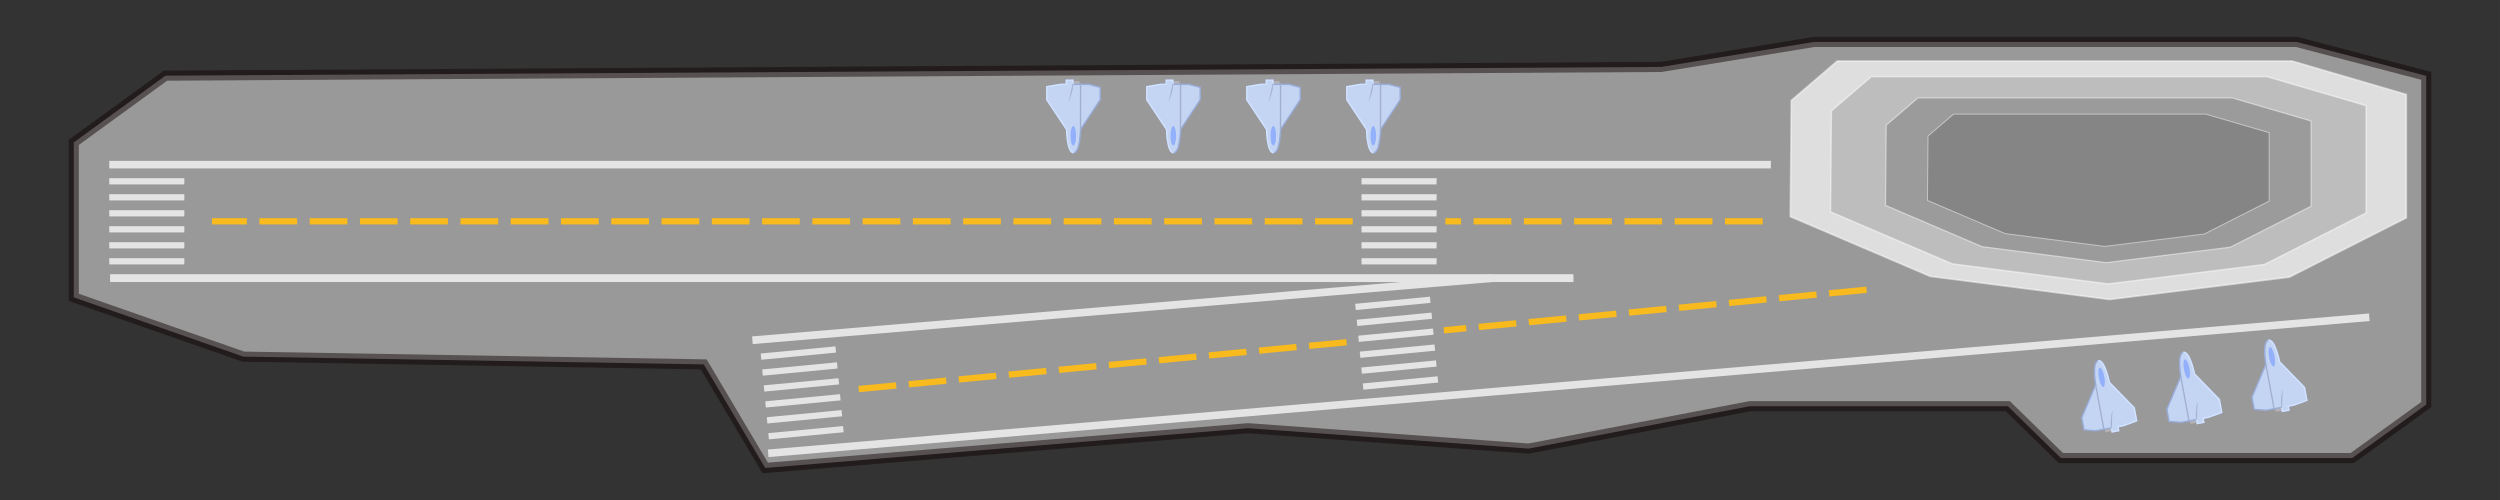 <?xml version="1.0" encoding="UTF-8" standalone="no"?>
<!-- Created with Inkscape (http://www.inkscape.org/) -->

<svg
   width="1000"
   height="200"
   viewBox="0 0 264.583 52.917"
   version="1.1"
   id="svg5"
   xml:space="preserve"
   inkscape:version="1.2.2 (b0a8486541, 2022-12-01)"
   sodipodi:docname="aircraft_carrier.svg"
   xmlns:inkscape="http://www.inkscape.org/namespaces/inkscape"
   xmlns:sodipodi="http://sodipodi.sourceforge.net/DTD/sodipodi-0.dtd"
   xmlns="http://www.w3.org/2000/svg"
   xmlns:svg="http://www.w3.org/2000/svg"><rect x="0" y="0" width="264.583" height="52.917" fill="#333333" stroke="none"/><sodipodi:namedview
     id="namedview7"
     pagecolor="#ffffff"
     bordercolor="#000000"
     borderopacity="0.25"
     inkscape:showpageshadow="2"
     inkscape:pageopacity="0.0"
     inkscape:pagecheckerboard="0"
     inkscape:deskcolor="#d1d1d1"
     inkscape:document-units="mm"
     showgrid="false"
     inkscape:zoom="0.5"
     inkscape:cx="1233"
     inkscape:cy="131"
     inkscape:window-width="2560"
     inkscape:window-height="1322"
     inkscape:window-x="0"
     inkscape:window-y="0"
     inkscape:window-maximized="1"
     inkscape:current-layer="layer1"
     showguides="true" /><defs
     id="defs2" /><g
     inkscape:label="Layer 1"
     inkscape:groupmode="layer"
     id="layer1"><path
       style="fill:#999999;stroke:#110404;stroke-width:1.07;stroke-dasharray:none;stroke-opacity:0.478"
       d="M 256.777,42.82 V 8.029 L 243.058,4.438 H 191.982 L 175.813,7.083 17.513,8.007 7.807,15.069 v 16.402 l 17.946,6.272 48.726,0.822 6.504,10.96 51.112,-4.206 29.698,2.157 23.393,-4.486 h 27.308 l 5.618,5.489 h 30.831 z"
       id="path449"
       sodipodi:nodetypes="cccccccccccccccccc" /><path
       style="fill:none;stroke:#e4e4e4;stroke-width:0.803;stroke-dasharray:none;stroke-opacity:1"
       d="M 187.418,17.425 H 11.561"
       id="path733" /><path
       style="fill:none;stroke:#e4e4e4;stroke-width:0.83;stroke-dasharray:none;stroke-opacity:1"
       d="M 166.525,29.434 H 11.651"
       id="path735" /><path
       style="fill:none;stroke:#e4e4e4;stroke-width:0.803;stroke-dasharray:none;stroke-opacity:1"
       d="M 250.753,33.576 81.3,47.973"
       id="path737" /><path
       style="fill:none;stroke:#e4e4e4;stroke-width:0.815;stroke-dasharray:none;stroke-opacity:1"
       d="M 157.932,29.441 79.629,36.008"
       id="path739" /><path
       id="path793"
       style="fill:#dedede;stroke:#ffffff;stroke-width:0.185;stroke-opacity:0.478;fill-opacity:1"
       d="M 254.668,9.997 V 23.053 l -12.374,6.276 -19.039,2.367 -18.974,-2.446 -14.805,-6.325 0.106,-12.295 4.864,-4.173 h 48.125 z"
       sodipodi:nodetypes="cccccccccc" /><path
       style="fill:none;fill-opacity:1;stroke:#f8ba1c;stroke-width:0.665;stroke-dasharray:3.99,1.33;stroke-dashoffset:0;stroke-opacity:1"
       d="M 143.164,23.423 H 22.434"
       id="path1402" /><path
       style="fill:none;stroke:#e4e4e4;stroke-width:0.661;stroke-dasharray:none;stroke-opacity:1"
       d="M 19.507,19.189 H 11.561"
       id="path1404" /><path
       style="fill:none;stroke:#e4e4e4;stroke-width:0.661;stroke-dasharray:none;stroke-opacity:1"
       d="M 19.507,20.883 H 11.561"
       id="path1406" /><path
       style="fill:none;stroke:#e4e4e4;stroke-width:0.661;stroke-dasharray:none;stroke-opacity:1"
       d="M 19.507,22.576 H 11.561"
       id="path1408" /><path
       style="fill:none;stroke:#e4e4e4;stroke-width:0.661;stroke-dasharray:none;stroke-opacity:1"
       d="M 19.507,24.27 H 11.561"
       id="path1410" /><path
       style="fill:none;stroke:#e4e4e4;stroke-width:0.661;stroke-dasharray:none;stroke-opacity:1"
       d="M 19.507,25.963 H 11.561"
       id="path1412" /><path
       style="fill:none;stroke:#e4e4e4;stroke-width:0.661;stroke-dasharray:none;stroke-opacity:1"
       d="M 19.507,27.656 H 11.561"
       id="path1414" /><g
       id="g4534"
       transform="translate(-0.51)"><path
         style="fill:none;stroke:#e4e4e4;stroke-width:0.661;stroke-dasharray:none;stroke-opacity:1"
         d="m 152.55,19.189 h -7.947"
         id="path4514" /><path
         style="fill:none;stroke:#e4e4e4;stroke-width:0.661;stroke-dasharray:none;stroke-opacity:1"
         d="m 152.55,20.883 h -7.947"
         id="path4516" /><path
         style="fill:none;stroke:#e4e4e4;stroke-width:0.661;stroke-dasharray:none;stroke-opacity:1"
         d="m 152.55,22.576 h -7.947"
         id="path4518" /><path
         style="fill:none;stroke:#e4e4e4;stroke-width:0.661;stroke-dasharray:none;stroke-opacity:1"
         d="m 152.55,24.27 h -7.947"
         id="path4520" /><path
         style="fill:none;stroke:#e4e4e4;stroke-width:0.661;stroke-dasharray:none;stroke-opacity:1"
         d="m 152.55,25.963 h -7.947"
         id="path4522" /><path
         style="fill:none;stroke:#e4e4e4;stroke-width:0.661;stroke-dasharray:none;stroke-opacity:1"
         d="m 152.55,27.656 h -7.947"
         id="path4524" /></g><path
       style="fill:none;fill-opacity:1;stroke:#f8ba1c;stroke-width:0.665;stroke-dasharray:3.991,1.33;stroke-dashoffset:0;stroke-opacity:1"
       d="M 186.555,23.423 H 152.971"
       id="path4526" /><g
       id="g4575"
       transform="rotate(-5.461,307.091,700.119)"><path
         style="fill:none;stroke:#e4e4e4;stroke-width:0.661;stroke-dasharray:none;stroke-opacity:1"
         d="m 152.55,19.189 h -7.947"
         id="path4563" /><path
         style="fill:none;stroke:#e4e4e4;stroke-width:0.661;stroke-dasharray:none;stroke-opacity:1"
         d="m 152.55,20.883 h -7.947"
         id="path4565" /><path
         style="fill:none;stroke:#e4e4e4;stroke-width:0.661;stroke-dasharray:none;stroke-opacity:1"
         d="m 152.55,22.576 h -7.947"
         id="path4567" /><path
         style="fill:none;stroke:#e4e4e4;stroke-width:0.661;stroke-dasharray:none;stroke-opacity:1"
         d="m 152.55,24.27 h -7.947"
         id="path4569" /><path
         style="fill:none;stroke:#e4e4e4;stroke-width:0.661;stroke-dasharray:none;stroke-opacity:1"
         d="m 152.55,25.963 h -7.947"
         id="path4571" /><path
         style="fill:none;stroke:#e4e4e4;stroke-width:0.661;stroke-dasharray:none;stroke-opacity:1"
         d="m 152.55,27.656 h -7.947"
         id="path4573" /></g><g
       id="g4598"
       transform="rotate(-5.461,283.406,37.861)"><path
         style="fill:none;stroke:#e4e4e4;stroke-width:0.661;stroke-dasharray:none;stroke-opacity:1"
         d="m 152.55,19.189 h -7.947"
         id="path4586" /><path
         style="fill:none;stroke:#e4e4e4;stroke-width:0.661;stroke-dasharray:none;stroke-opacity:1"
         d="m 152.55,20.883 h -7.947"
         id="path4588" /><path
         style="fill:none;stroke:#e4e4e4;stroke-width:0.661;stroke-dasharray:none;stroke-opacity:1"
         d="m 152.55,22.576 h -7.947"
         id="path4590" /><path
         style="fill:none;stroke:#e4e4e4;stroke-width:0.661;stroke-dasharray:none;stroke-opacity:1"
         d="m 152.55,24.27 h -7.947"
         id="path4592" /><path
         style="fill:none;stroke:#e4e4e4;stroke-width:0.661;stroke-dasharray:none;stroke-opacity:1"
         d="m 152.55,25.963 h -7.947"
         id="path4594" /><path
         style="fill:none;stroke:#e4e4e4;stroke-width:0.661;stroke-dasharray:none;stroke-opacity:1"
         d="m 152.55,27.656 h -7.947"
         id="path4596" /></g><path
       style="fill:none;fill-opacity:1;stroke:#f8ba1c;stroke-width:0.665;stroke-dasharray:3.99, 1.33;stroke-dashoffset:0;stroke-opacity:1"
       d="M 142.51,36.221 89.836,41.274"
       id="path4641" /><path
       style="fill:none;fill-opacity:1;stroke:#f8ba1c;stroke-width:0.665;stroke-dasharray:3.99, 1.33;stroke-dashoffset:0;stroke-opacity:1"
       d="m 197.544,30.667 -44.736,4.291"
       id="path4643" /><path
       id="path4645"
       style="fill:#bdbdbd;stroke:#ffffff;stroke-width:0.161;stroke-opacity:0.478;fill-opacity:1"
       d="m 250.414,11.182 v 11.352 l -10.759,5.457 -16.554,2.058 -16.497,-2.127 -12.873,-5.499 0.092,-10.69 4.229,-3.628 h 41.844 z"
       sodipodi:nodetypes="cccccccccc" /><path
       id="path4647"
       style="fill:#9b9b9b;stroke:#ffffff;stroke-width:0.128;stroke-opacity:0.478;fill-opacity:1"
       d="m 244.594,12.804 v 9.021 l -8.55,4.337 -13.155,1.636 -13.11,-1.69 -10.23,-4.37 0.073,-8.495 3.361,-2.883 h 33.252 z"
       sodipodi:nodetypes="cccccccccc" /><path
       id="path4649"
       style="fill:#858585;stroke:#ffffff;stroke-width:0.103;stroke-opacity:0.478;fill-opacity:1"
       d="m 240.152,14.041 v 7.242 l -6.863,3.481 -10.561,1.313 -10.524,-1.357 -8.212,-3.508 0.059,-6.82 2.698,-2.314 h 26.694 z"
       sodipodi:nodetypes="cccccccccc" /><g
       id="g20464"
       transform="matrix(-0.913,0.169,-0.169,-0.913,309.419,112.229)"><path
         style="fill:#b3b3b3;fill-opacity:1;stroke:none;stroke-width:0.159;stroke-dasharray:none;stroke-dashoffset:0;stroke-opacity:1"
         d="M 77.908,87.845 V 87.378 h 0.764 v 0.467 z"
         id="path18561"
         sodipodi:nodetypes="ccccc" /><path
         style="fill:#c4d5f3;fill-opacity:1;stroke:#98abd9;stroke-width:0.159;stroke-dasharray:none;stroke-dashoffset:0;stroke-opacity:1"
         d="m 77.15,87.746 v -0.467 h 0.764 v 0.467 h 1.814 l 1.294,0.347 v 1.417 l -2.238,3.384 c 0,0 -0.038,2.657 -0.795,2.657 -0.757,0 -0.795,-2.657 -0.795,-2.657 l -2.259,-3.384 v -1.497 l 1.607,-0.266 z"
         id="path4760"
         sodipodi:nodetypes="cccccccczccccc" /><path
         style="fill:#c4d5f3;fill-opacity:1;stroke:#d2e3ff;stroke-width:0.159;stroke-dasharray:none;stroke-dashoffset:0;stroke-opacity:1"
         d="m 77.989,95.549 c -0.757,0 -0.795,-2.657 -0.795,-2.657 l -2.259,-3.384 v -1.497 l 1.607,-0.266 h 0.609 v -0.467 h 0.764 v 0.467"
         id="path15523"
         sodipodi:nodetypes="ccccccccc" /><ellipse
         style="fill:#92b0fc;fill-opacity:1;stroke:none;stroke-width:0.265;stroke-dasharray:none;stroke-dashoffset:0;stroke-opacity:1"
         id="path8475"
         cx="77.961"
         cy="93.613"
         rx="0.318"
         ry="1.117" /><path
         style="fill:#92b0fc;fill-opacity:1;stroke:#a1b0d1;stroke-width:0.159;stroke-dasharray:none;stroke-dashoffset:0;stroke-opacity:1"
         d="M 78.784,92.915 V 87.679"
         id="path11511"
         sodipodi:nodetypes="cc" /><path
         style="fill:#a1b0d1;fill-opacity:1;stroke:#a1b0d1;stroke-width:0.053;stroke-dasharray:none;stroke-dashoffset:0;stroke-opacity:1"
         d="m 77.876,87.655 c 0.149,0.195 -0.156,1.304 -0.411,1.948"
         id="path18902"
         sodipodi:nodetypes="cc" /></g><g
       id="g20478"
       transform="matrix(-0.913,0.169,-0.169,-0.913,318.427,111.342)"><path
         style="fill:#b3b3b3;fill-opacity:1;stroke:none;stroke-width:0.159;stroke-dasharray:none;stroke-dashoffset:0;stroke-opacity:1"
         d="M 77.908,87.845 V 87.378 h 0.764 v 0.467 z"
         id="path20466"
         sodipodi:nodetypes="ccccc" /><path
         style="fill:#c4d5f3;fill-opacity:1;stroke:#98abd9;stroke-width:0.159;stroke-dasharray:none;stroke-dashoffset:0;stroke-opacity:1"
         d="m 77.15,87.746 v -0.467 h 0.764 v 0.467 h 1.814 l 1.294,0.347 v 1.417 l -2.238,3.384 c 0,0 -0.038,2.657 -0.795,2.657 -0.757,0 -0.795,-2.657 -0.795,-2.657 l -2.259,-3.384 v -1.497 l 1.607,-0.266 z"
         id="path20468"
         sodipodi:nodetypes="cccccccczccccc" /><path
         style="fill:#c4d5f3;fill-opacity:1;stroke:#d2e3ff;stroke-width:0.159;stroke-dasharray:none;stroke-dashoffset:0;stroke-opacity:1"
         d="m 77.989,95.549 c -0.757,0 -0.795,-2.657 -0.795,-2.657 l -2.259,-3.384 v -1.497 l 1.607,-0.266 h 0.609 v -0.467 h 0.764 v 0.467"
         id="path20470"
         sodipodi:nodetypes="ccccccccc" /><ellipse
         style="fill:#92b0fc;fill-opacity:1;stroke:none;stroke-width:0.265;stroke-dasharray:none;stroke-dashoffset:0;stroke-opacity:1"
         id="ellipse20472"
         cx="77.961"
         cy="93.613"
         rx="0.318"
         ry="1.117" /><path
         style="fill:#92b0fc;fill-opacity:1;stroke:#a1b0d1;stroke-width:0.159;stroke-dasharray:none;stroke-dashoffset:0;stroke-opacity:1"
         d="M 78.784,92.915 V 87.679"
         id="path20474"
         sodipodi:nodetypes="cc" /><path
         style="fill:#a1b0d1;fill-opacity:1;stroke:#a1b0d1;stroke-width:0.053;stroke-dasharray:none;stroke-dashoffset:0;stroke-opacity:1"
         d="m 77.876,87.655 c 0.149,0.195 -0.156,1.304 -0.411,1.948"
         id="path20476"
         sodipodi:nodetypes="cc" /></g><g
       id="g20492"
       transform="matrix(-0.913,0.169,-0.169,-0.913,327.434,110.06)"><path
         style="fill:#b3b3b3;fill-opacity:1;stroke:none;stroke-width:0.159;stroke-dasharray:none;stroke-dashoffset:0;stroke-opacity:1"
         d="M 77.908,87.845 V 87.378 h 0.764 v 0.467 z"
         id="path20480"
         sodipodi:nodetypes="ccccc" /><path
         style="fill:#c4d5f3;fill-opacity:1;stroke:#98abd9;stroke-width:0.159;stroke-dasharray:none;stroke-dashoffset:0;stroke-opacity:1"
         d="m 77.15,87.746 v -0.467 h 0.764 v 0.467 h 1.814 l 1.294,0.347 v 1.417 l -2.238,3.384 c 0,0 -0.038,2.657 -0.795,2.657 -0.757,0 -0.795,-2.657 -0.795,-2.657 l -2.259,-3.384 v -1.497 l 1.607,-0.266 z"
         id="path20482"
         sodipodi:nodetypes="cccccccczccccc" /><path
         style="fill:#c4d5f3;fill-opacity:1;stroke:#d2e3ff;stroke-width:0.159;stroke-dasharray:none;stroke-dashoffset:0;stroke-opacity:1"
         d="m 77.989,95.549 c -0.757,0 -0.795,-2.657 -0.795,-2.657 l -2.259,-3.384 v -1.497 l 1.607,-0.266 h 0.609 v -0.467 h 0.764 v 0.467"
         id="path20484"
         sodipodi:nodetypes="ccccccccc" /><ellipse
         style="fill:#92b0fc;fill-opacity:1;stroke:none;stroke-width:0.265;stroke-dasharray:none;stroke-dashoffset:0;stroke-opacity:1"
         id="ellipse20486"
         cx="77.961"
         cy="93.613"
         rx="0.318"
         ry="1.117" /><path
         style="fill:#92b0fc;fill-opacity:1;stroke:#a1b0d1;stroke-width:0.159;stroke-dasharray:none;stroke-dashoffset:0;stroke-opacity:1"
         d="M 78.784,92.915 V 87.679"
         id="path20488"
         sodipodi:nodetypes="cc" /><path
         style="fill:#a1b0d1;fill-opacity:1;stroke:#a1b0d1;stroke-width:0.053;stroke-dasharray:none;stroke-dashoffset:0;stroke-opacity:1"
         d="m 77.876,87.655 c 0.149,0.195 -0.156,1.304 -0.411,1.948"
         id="path20490"
         sodipodi:nodetypes="cc" /></g><g
       id="g20506"
       transform="matrix(0.928,5.2303039e-4,-5.2303039e-4,0.928,73.043,-72.543)"><path
         style="fill:#b3b3b3;fill-opacity:1;stroke:none;stroke-width:0.159;stroke-dasharray:none;stroke-dashoffset:0;stroke-opacity:1"
         d="M 77.908,87.845 V 87.378 h 0.764 v 0.467 z"
         id="path20494"
         sodipodi:nodetypes="ccccc" /><path
         style="fill:#c4d5f3;fill-opacity:1;stroke:#98abd9;stroke-width:0.159;stroke-dasharray:none;stroke-dashoffset:0;stroke-opacity:1"
         d="m 77.15,87.746 v -0.467 h 0.764 v 0.467 h 1.814 l 1.294,0.347 v 1.417 l -2.238,3.384 c 0,0 -0.038,2.657 -0.795,2.657 -0.757,0 -0.795,-2.657 -0.795,-2.657 l -2.259,-3.384 v -1.497 l 1.607,-0.266 z"
         id="path20496"
         sodipodi:nodetypes="cccccccczccccc" /><path
         style="fill:#c4d5f3;fill-opacity:1;stroke:#d2e3ff;stroke-width:0.159;stroke-dasharray:none;stroke-dashoffset:0;stroke-opacity:1"
         d="m 77.989,95.549 c -0.757,0 -0.795,-2.657 -0.795,-2.657 l -2.259,-3.384 v -1.497 l 1.607,-0.266 h 0.609 v -0.467 h 0.764 v 0.467"
         id="path20498"
         sodipodi:nodetypes="ccccccccc" /><ellipse
         style="fill:#92b0fc;fill-opacity:1;stroke:none;stroke-width:0.265;stroke-dasharray:none;stroke-dashoffset:0;stroke-opacity:1"
         id="ellipse20500"
         cx="77.961"
         cy="93.613"
         rx="0.318"
         ry="1.117" /><path
         style="fill:#92b0fc;fill-opacity:1;stroke:#a1b0d1;stroke-width:0.159;stroke-dasharray:none;stroke-dashoffset:0;stroke-opacity:1"
         d="M 78.784,92.915 V 87.679"
         id="path20502"
         sodipodi:nodetypes="cc" /><path
         style="fill:#a1b0d1;fill-opacity:1;stroke:#a1b0d1;stroke-width:0.053;stroke-dasharray:none;stroke-dashoffset:0;stroke-opacity:1"
         d="m 77.876,87.655 c 0.149,0.195 -0.156,1.304 -0.411,1.948"
         id="path20504"
         sodipodi:nodetypes="cc" /></g><g
       id="g20520"
       transform="matrix(0.928,5.2303039e-4,-5.2303039e-4,0.928,62.46,-72.543)"><path
         style="fill:#b3b3b3;fill-opacity:1;stroke:none;stroke-width:0.159;stroke-dasharray:none;stroke-dashoffset:0;stroke-opacity:1"
         d="M 77.908,87.845 V 87.378 h 0.764 v 0.467 z"
         id="path20508"
         sodipodi:nodetypes="ccccc" /><path
         style="fill:#c4d5f3;fill-opacity:1;stroke:#98abd9;stroke-width:0.159;stroke-dasharray:none;stroke-dashoffset:0;stroke-opacity:1"
         d="m 77.15,87.746 v -0.467 h 0.764 v 0.467 h 1.814 l 1.294,0.347 v 1.417 l -2.238,3.384 c 0,0 -0.038,2.657 -0.795,2.657 -0.757,0 -0.795,-2.657 -0.795,-2.657 l -2.259,-3.384 v -1.497 l 1.607,-0.266 z"
         id="path20510"
         sodipodi:nodetypes="cccccccczccccc" /><path
         style="fill:#c4d5f3;fill-opacity:1;stroke:#d2e3ff;stroke-width:0.159;stroke-dasharray:none;stroke-dashoffset:0;stroke-opacity:1"
         d="m 77.989,95.549 c -0.757,0 -0.795,-2.657 -0.795,-2.657 l -2.259,-3.384 v -1.497 l 1.607,-0.266 h 0.609 v -0.467 h 0.764 v 0.467"
         id="path20512"
         sodipodi:nodetypes="ccccccccc" /><ellipse
         style="fill:#92b0fc;fill-opacity:1;stroke:none;stroke-width:0.265;stroke-dasharray:none;stroke-dashoffset:0;stroke-opacity:1"
         id="ellipse20514"
         cx="77.961"
         cy="93.613"
         rx="0.318"
         ry="1.117" /><path
         style="fill:#92b0fc;fill-opacity:1;stroke:#a1b0d1;stroke-width:0.159;stroke-dasharray:none;stroke-dashoffset:0;stroke-opacity:1"
         d="M 78.784,92.915 V 87.679"
         id="path20516"
         sodipodi:nodetypes="cc" /><path
         style="fill:#a1b0d1;fill-opacity:1;stroke:#a1b0d1;stroke-width:0.053;stroke-dasharray:none;stroke-dashoffset:0;stroke-opacity:1"
         d="m 77.876,87.655 c 0.149,0.195 -0.156,1.304 -0.411,1.948"
         id="path20518"
         sodipodi:nodetypes="cc" /></g><g
       id="g20534"
       transform="matrix(0.928,5.2303039e-4,-5.2303039e-4,0.928,51.876,-72.543)"><path
         style="fill:#b3b3b3;fill-opacity:1;stroke:none;stroke-width:0.159;stroke-dasharray:none;stroke-dashoffset:0;stroke-opacity:1"
         d="M 77.908,87.845 V 87.378 h 0.764 v 0.467 z"
         id="path20522"
         sodipodi:nodetypes="ccccc" /><path
         style="fill:#c4d5f3;fill-opacity:1;stroke:#98abd9;stroke-width:0.159;stroke-dasharray:none;stroke-dashoffset:0;stroke-opacity:1"
         d="m 77.15,87.746 v -0.467 h 0.764 v 0.467 h 1.814 l 1.294,0.347 v 1.417 l -2.238,3.384 c 0,0 -0.038,2.657 -0.795,2.657 -0.757,0 -0.795,-2.657 -0.795,-2.657 l -2.259,-3.384 v -1.497 l 1.607,-0.266 z"
         id="path20524"
         sodipodi:nodetypes="cccccccczccccc" /><path
         style="fill:#c4d5f3;fill-opacity:1;stroke:#d2e3ff;stroke-width:0.159;stroke-dasharray:none;stroke-dashoffset:0;stroke-opacity:1"
         d="m 77.989,95.549 c -0.757,0 -0.795,-2.657 -0.795,-2.657 l -2.259,-3.384 v -1.497 l 1.607,-0.266 h 0.609 v -0.467 h 0.764 v 0.467"
         id="path20526"
         sodipodi:nodetypes="ccccccccc" /><ellipse
         style="fill:#92b0fc;fill-opacity:1;stroke:none;stroke-width:0.265;stroke-dasharray:none;stroke-dashoffset:0;stroke-opacity:1"
         id="ellipse20528"
         cx="77.961"
         cy="93.613"
         rx="0.318"
         ry="1.117" /><path
         style="fill:#92b0fc;fill-opacity:1;stroke:#a1b0d1;stroke-width:0.159;stroke-dasharray:none;stroke-dashoffset:0;stroke-opacity:1"
         d="M 78.784,92.915 V 87.679"
         id="path20530"
         sodipodi:nodetypes="cc" /><path
         style="fill:#a1b0d1;fill-opacity:1;stroke:#a1b0d1;stroke-width:0.053;stroke-dasharray:none;stroke-dashoffset:0;stroke-opacity:1"
         d="m 77.876,87.655 c 0.149,0.195 -0.156,1.304 -0.411,1.948"
         id="path20532"
         sodipodi:nodetypes="cc" /></g><g
       id="g20548"
       transform="matrix(0.928,5.2303039e-4,-5.2303039e-4,0.928,41.293,-72.543)"><path
         style="fill:#b3b3b3;fill-opacity:1;stroke:none;stroke-width:0.159;stroke-dasharray:none;stroke-dashoffset:0;stroke-opacity:1"
         d="M 77.908,87.845 V 87.378 h 0.764 v 0.467 z"
         id="path20536"
         sodipodi:nodetypes="ccccc" /><path
         style="fill:#c4d5f3;fill-opacity:1;stroke:#98abd9;stroke-width:0.159;stroke-dasharray:none;stroke-dashoffset:0;stroke-opacity:1"
         d="m 77.15,87.746 v -0.467 h 0.764 v 0.467 h 1.814 l 1.294,0.347 v 1.417 l -2.238,3.384 c 0,0 -0.038,2.657 -0.795,2.657 -0.757,0 -0.795,-2.657 -0.795,-2.657 l -2.259,-3.384 v -1.497 l 1.607,-0.266 z"
         id="path20538"
         sodipodi:nodetypes="cccccccczccccc" /><path
         style="fill:#c4d5f3;fill-opacity:1;stroke:#d2e3ff;stroke-width:0.159;stroke-dasharray:none;stroke-dashoffset:0;stroke-opacity:1"
         d="m 77.989,95.549 c -0.757,0 -0.795,-2.657 -0.795,-2.657 l -2.259,-3.384 v -1.497 l 1.607,-0.266 h 0.609 v -0.467 h 0.764 v 0.467"
         id="path20540"
         sodipodi:nodetypes="ccccccccc" /><ellipse
         style="fill:#92b0fc;fill-opacity:1;stroke:none;stroke-width:0.265;stroke-dasharray:none;stroke-dashoffset:0;stroke-opacity:1"
         id="ellipse20542"
         cx="77.961"
         cy="93.613"
         rx="0.318"
         ry="1.117" /><path
         style="fill:#92b0fc;fill-opacity:1;stroke:#a1b0d1;stroke-width:0.159;stroke-dasharray:none;stroke-dashoffset:0;stroke-opacity:1"
         d="M 78.784,92.915 V 87.679"
         id="path20544"
         sodipodi:nodetypes="cc" /><path
         style="fill:#a1b0d1;fill-opacity:1;stroke:#a1b0d1;stroke-width:0.053;stroke-dasharray:none;stroke-dashoffset:0;stroke-opacity:1"
         d="m 77.876,87.655 c 0.149,0.195 -0.156,1.304 -0.411,1.948"
         id="path20546"
         sodipodi:nodetypes="cc" /></g></g></svg>

